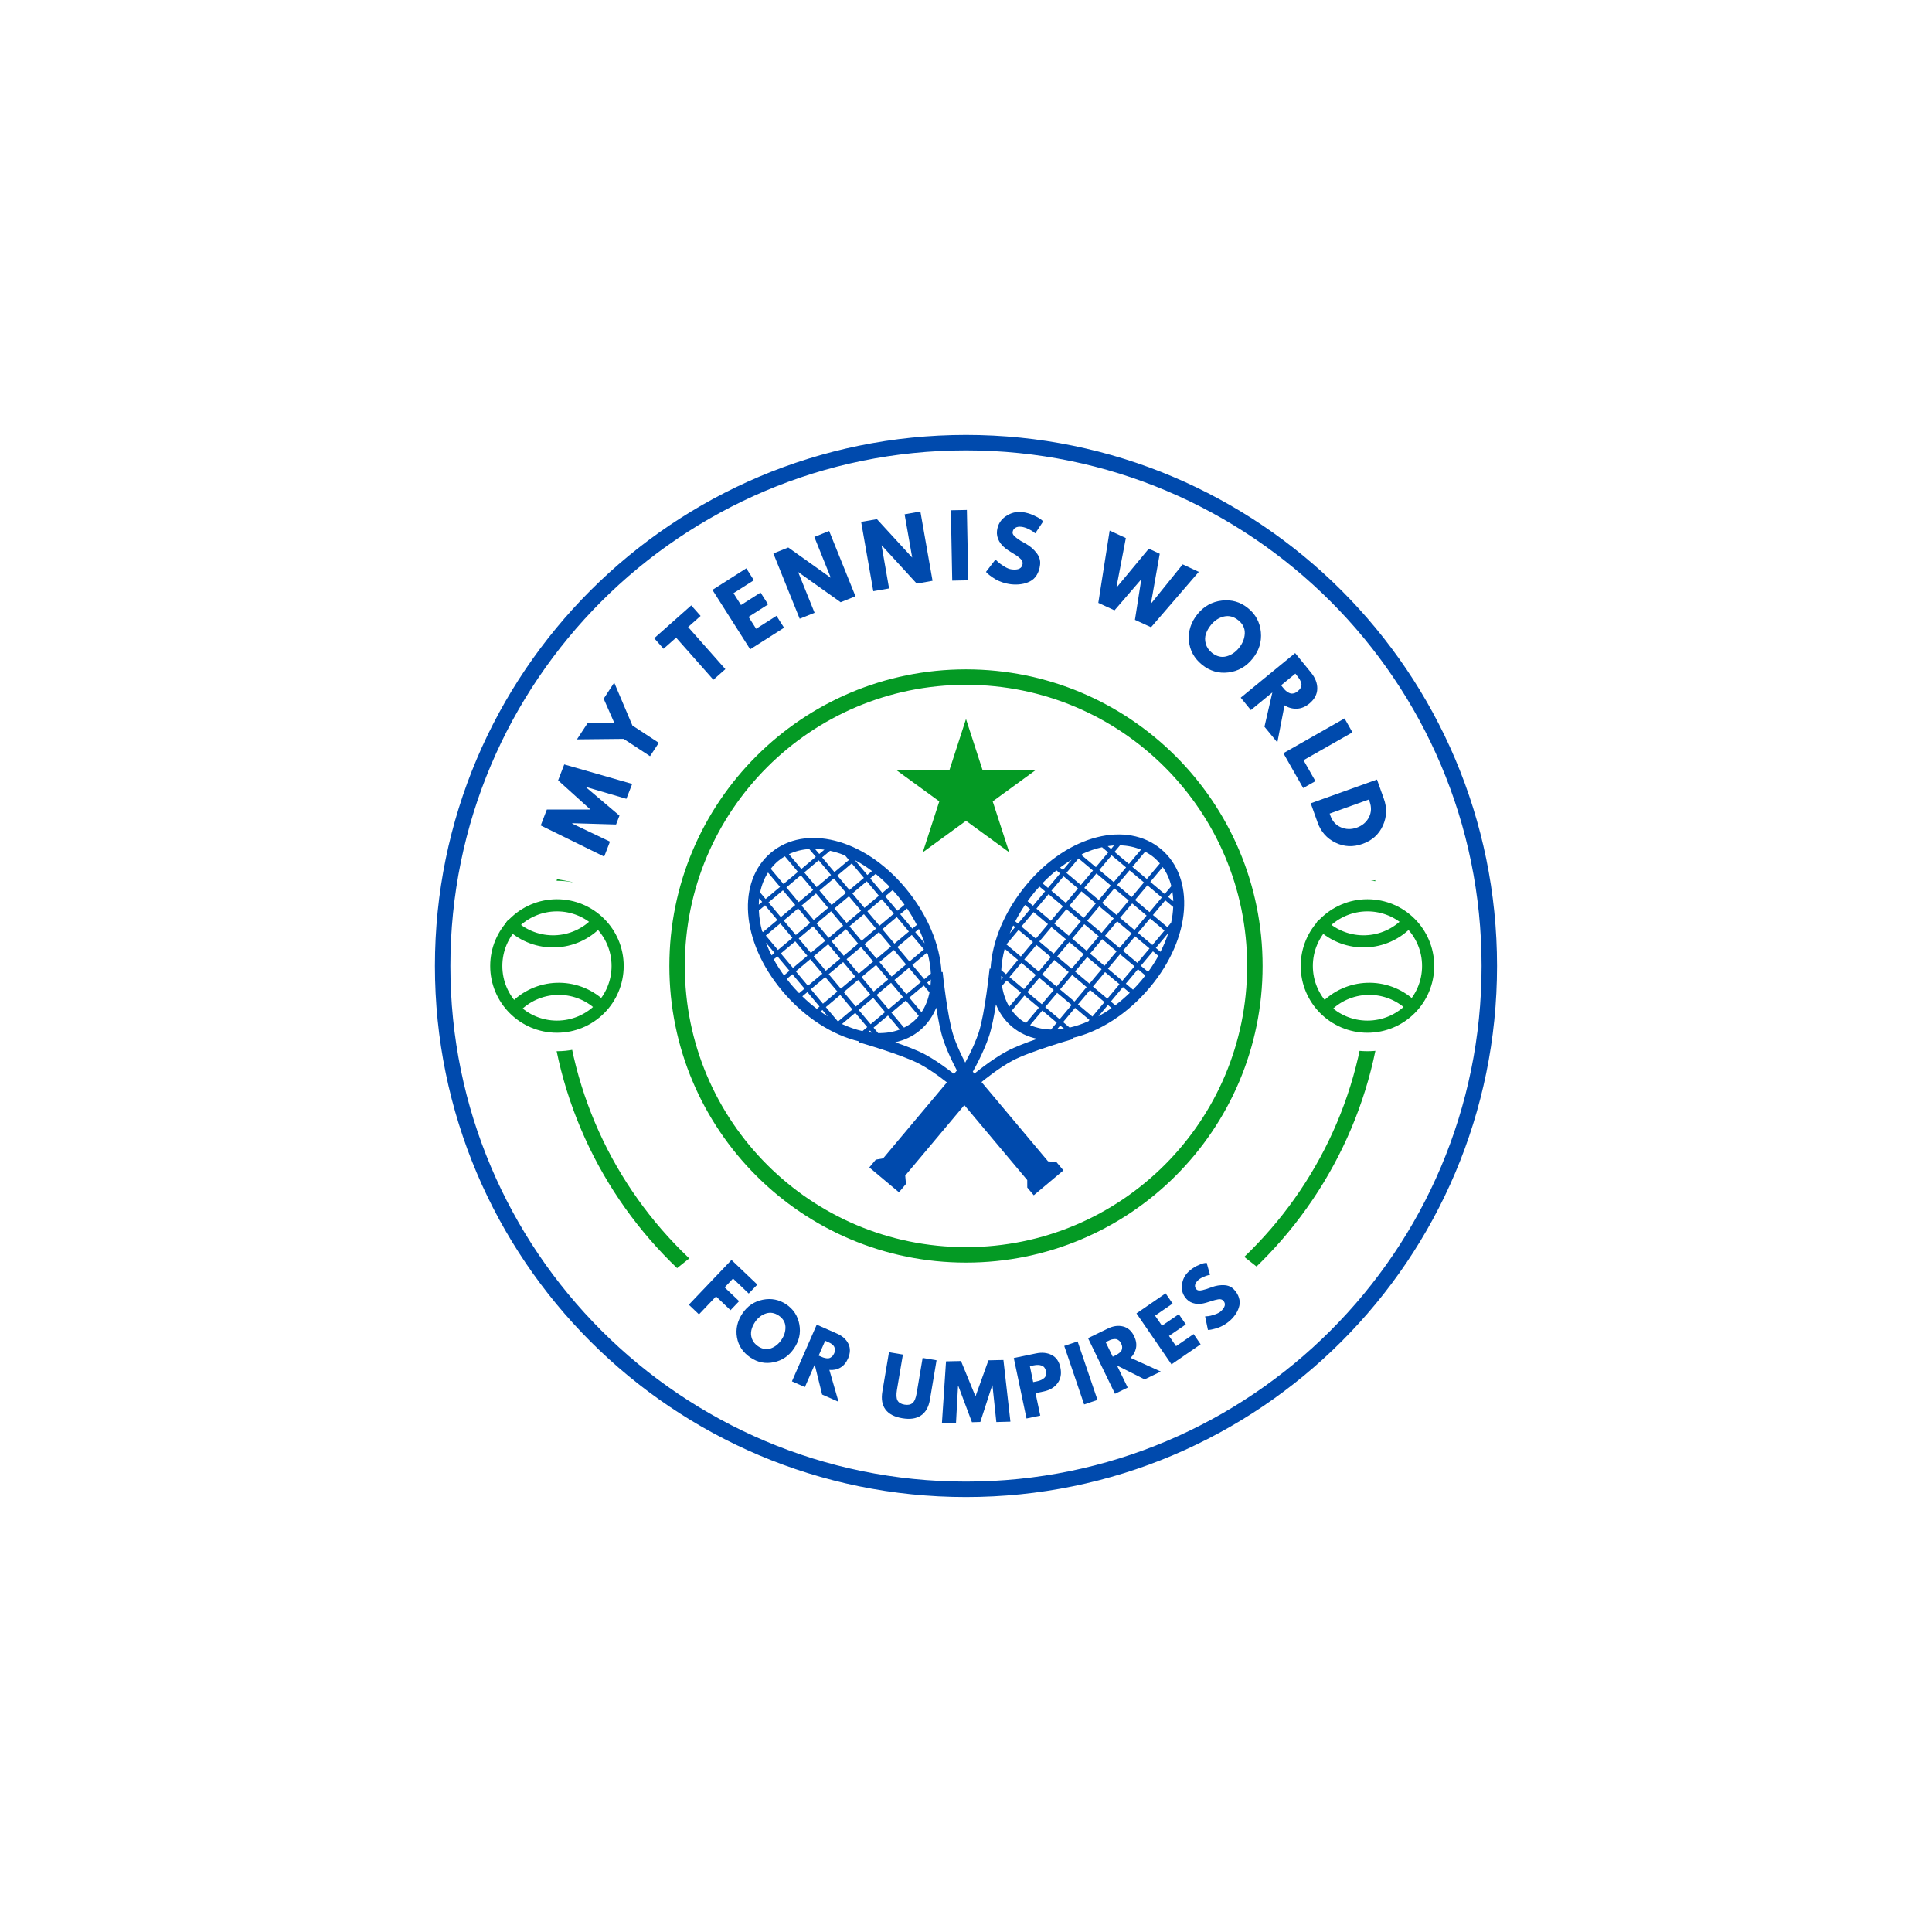 <svg xmlns="http://www.w3.org/2000/svg" xmlns:xlink="http://www.w3.org/1999/xlink" width="500" zoomAndPan="magnify" viewBox="0 0 375 375" height="500" preserveAspectRatio="xMidYMid meet" version="1.0"><defs><g/><clipPath id="c403e896cf"><path d="M 84.418 84.418 L 290.582 84.418 L 290.582 290.582 L 84.418 290.582 Z M 84.418 84.418 " clip-rule="nonzero"/></clipPath><clipPath id="1699f2731f"><path d="M 187.5 84.418 C 130.57 84.418 84.418 130.57 84.418 187.5 C 84.418 244.43 130.57 290.582 187.5 290.582 C 244.43 290.582 290.582 244.43 290.582 187.5 C 290.582 130.57 244.43 84.418 187.5 84.418 Z M 187.5 84.418 " clip-rule="nonzero"/></clipPath><clipPath id="206a5f6f35"><path d="M 84.418 84.418 L 290.574 84.418 L 290.574 290.574 L 84.418 290.574 Z M 84.418 84.418 " clip-rule="nonzero"/></clipPath><clipPath id="043963ba4b"><path d="M 187.496 84.418 C 130.57 84.418 84.418 130.57 84.418 187.496 C 84.418 244.426 130.57 290.574 187.496 290.574 C 244.426 290.574 290.574 244.426 290.574 187.496 C 290.574 130.57 244.426 84.418 187.496 84.418 Z M 187.496 84.418 " clip-rule="nonzero"/></clipPath><clipPath id="ce6114c837"><path d="M 106.355 106.355 L 268.355 106.355 L 268.355 268.355 L 106.355 268.355 Z M 106.355 106.355 " clip-rule="nonzero"/></clipPath><clipPath id="38d053eeb3"><path d="M 187.496 106.355 C 142.684 106.355 106.355 142.684 106.355 187.496 C 106.355 232.309 142.684 268.637 187.496 268.637 C 232.309 268.637 268.637 232.309 268.637 187.496 C 268.637 142.684 232.309 106.355 187.496 106.355 Z M 187.496 106.355 " clip-rule="nonzero"/></clipPath><clipPath id="e24f5cd7c6"><path d="M 129.922 129.922 L 245.07 129.922 L 245.07 245.07 L 129.922 245.07 Z M 129.922 129.922 " clip-rule="nonzero"/></clipPath><clipPath id="79bed6d71c"><path d="M 187.496 129.922 C 155.699 129.922 129.922 155.699 129.922 187.496 C 129.922 219.297 155.699 245.07 187.496 245.07 C 219.297 245.07 245.07 219.297 245.07 187.496 C 245.07 155.699 219.297 129.922 187.496 129.922 Z M 187.496 129.922 " clip-rule="nonzero"/></clipPath><clipPath id="9ad8095081"><path d="M 91.562 170.957 L 124.648 170.957 L 124.648 204.043 L 91.562 204.043 Z M 91.562 170.957 " clip-rule="nonzero"/></clipPath><clipPath id="7dd8970da9"><path d="M 108.105 170.957 C 98.969 170.957 91.562 178.363 91.562 187.5 C 91.562 196.637 98.969 204.043 108.105 204.043 C 117.242 204.043 124.648 196.637 124.648 187.5 C 124.648 178.363 117.242 170.957 108.105 170.957 Z M 108.105 170.957 " clip-rule="nonzero"/></clipPath><clipPath id="37362b2de0"><path d="M 248.883 170.957 L 281.969 170.957 L 281.969 204.043 L 248.883 204.043 Z M 248.883 170.957 " clip-rule="nonzero"/></clipPath><clipPath id="0cb08a6bad"><path d="M 265.426 170.957 C 256.289 170.957 248.883 178.363 248.883 187.5 C 248.883 196.637 256.289 204.043 265.426 204.043 C 274.562 204.043 281.969 196.637 281.969 187.5 C 281.969 178.363 274.562 170.957 265.426 170.957 Z M 265.426 170.957 " clip-rule="nonzero"/></clipPath><clipPath id="abffa5d2c7"><path d="M 95.148 174.203 L 121.398 174.203 L 121.398 200.453 L 95.148 200.453 Z M 95.148 174.203 " clip-rule="nonzero"/></clipPath><clipPath id="1b36cde65a"><path d="M 252.469 174.203 L 278.719 174.203 L 278.719 200.453 L 252.469 200.453 Z M 252.469 174.203 " clip-rule="nonzero"/></clipPath><clipPath id="0dc3573f48"><path d="M 173.93 139.555 L 201.113 139.555 L 201.113 165.43 L 173.93 165.43 Z M 173.93 139.555 " clip-rule="nonzero"/></clipPath><clipPath id="364454a43e"><path d="M 187.5 139.555 L 190.703 149.438 L 201.07 149.438 L 192.684 155.547 L 195.887 165.43 L 187.5 159.32 L 179.113 165.43 L 182.316 155.547 L 173.93 149.438 L 184.297 149.438 Z M 187.5 139.555 " clip-rule="nonzero"/></clipPath></defs><rect x="-37.5" width="450" fill="#ffffff" y="-37.5" height="450" fill-opacity="1"/><rect x="-37.5" width="450" fill="#ffffff" y="-37.5" height="450" fill-opacity="1"/><g clip-path="url(#c403e896cf)"><g clip-path="url(#1699f2731f)"><path fill="#ffffff" d="M 84.418 84.418 L 290.582 84.418 L 290.582 290.582 L 84.418 290.582 Z M 84.418 84.418 " fill-opacity="1" fill-rule="nonzero"/></g></g><g clip-path="url(#206a5f6f35)"><g clip-path="url(#043963ba4b)"><path stroke-linecap="butt" transform="matrix(0.75, 0, 0, 0.75, 84.419, 84.419)" fill="none" stroke-linejoin="miter" d="M 137.436 -0.001 C 61.535 -0.001 -0.001 61.535 -0.001 137.436 C -0.001 213.342 61.535 274.874 137.436 274.874 C 213.342 274.874 274.874 213.342 274.874 137.436 C 274.874 61.535 213.342 -0.001 137.436 -0.001 Z M 137.436 -0.001 " stroke="#004aad" stroke-width="8" stroke-opacity="1" stroke-miterlimit="4"/></g></g><g clip-path="url(#ce6114c837)"><g clip-path="url(#38d053eeb3)"><path stroke-linecap="butt" transform="matrix(0.75, 0, 0, 0.75, 106.357, 106.357)" fill="none" stroke-linejoin="miter" d="M 108.185 -0.002 C 48.435 -0.002 -0.002 48.435 -0.002 108.185 C -0.002 167.935 48.435 216.373 108.185 216.373 C 167.935 216.373 216.373 167.935 216.373 108.185 C 216.373 48.435 167.935 -0.002 108.185 -0.002 Z M 108.185 -0.002 " stroke="#049a24" stroke-width="8" stroke-opacity="1" stroke-miterlimit="4"/></g></g><g clip-path="url(#e24f5cd7c6)"><g clip-path="url(#79bed6d71c)"><path stroke-linecap="butt" transform="matrix(0.75, 0, 0, 0.75, 129.923, 129.923)" fill="none" stroke-linejoin="miter" d="M 76.764 -0.002 C 34.368 -0.002 -0.002 34.368 -0.002 76.764 C -0.002 119.165 34.368 153.529 76.764 153.529 C 119.165 153.529 153.529 119.165 153.529 76.764 C 153.529 34.368 119.165 -0.002 76.764 -0.002 Z M 76.764 -0.002 " stroke="#049a24" stroke-width="8" stroke-opacity="1" stroke-miterlimit="4"/></g></g><path fill="#004aad" d="M 223.18 191.664 C 231.344 181.938 231.949 170.344 225.367 164.82 C 218.785 159.297 207.473 161.906 199.309 171.633 C 194.957 176.82 192.559 182.766 192.266 188.027 L 192.078 188.004 C 192.07 188.09 191.176 196.727 189.977 200.379 C 189.039 203.23 187.324 206.344 186.613 207.582 L 186.191 207.23 L 171.418 224.836 L 169.992 225.09 L 168.73 226.594 L 174.488 231.422 L 175.848 229.801 L 175.703 228.176 L 190.352 210.719 L 190.008 210.434 C 191.105 209.516 193.879 207.289 196.52 205.871 C 199.906 204.055 208.258 201.672 208.344 201.652 L 208.281 201.441 C 213.402 200.234 218.836 196.844 223.18 191.664 Z M 200.938 173 C 201.207 172.68 201.484 172.387 201.758 172.086 L 202.855 173.004 L 200.504 175.809 L 199.453 174.926 C 199.918 174.273 200.41 173.633 200.938 173 Z M 201.168 176.367 L 203.52 173.562 L 206.324 175.914 L 203.973 178.719 Z M 203.41 179.383 L 201.059 182.188 L 198.254 179.84 L 200.609 177.035 Z M 204.078 172.898 L 206.434 170.094 L 209.234 172.445 L 206.883 175.25 Z M 206.992 169.426 L 209.344 166.621 L 212.148 168.973 L 209.793 171.777 Z M 209.902 165.957 L 210.07 165.758 C 211.359 165.156 212.641 164.73 213.902 164.449 L 215.098 165.457 L 212.707 168.309 Z M 205.766 169.535 L 203.414 172.336 L 202.34 171.438 C 203.219 170.516 204.133 169.691 205.059 168.941 Z M 205.762 168.395 C 206.5 167.832 207.246 167.328 207.996 166.879 L 206.324 168.867 Z M 199.941 176.473 L 197.59 179.277 L 197.062 178.836 C 197.613 177.762 198.246 176.699 198.957 175.648 Z M 197.031 179.945 L 195.988 181.188 C 196.195 180.672 196.418 180.152 196.66 179.637 Z M 197.695 180.504 L 200.5 182.855 L 198.145 185.66 L 195.344 183.309 Z M 216.176 178.27 L 213.824 181.074 L 211.02 178.719 L 213.371 175.918 Z M 213.93 175.25 L 216.285 172.445 L 219.09 174.801 L 216.738 177.605 Z M 213.266 181.738 L 210.914 184.543 L 208.109 182.188 L 210.461 179.387 Z M 210.355 185.211 L 208 188.016 L 205.195 185.66 L 207.547 182.855 Z M 207.441 188.68 L 205.09 191.484 L 202.281 189.133 L 204.637 186.328 Z M 204.531 192.152 L 202.211 194.914 L 199.406 192.559 L 201.727 189.797 Z M 219.648 174.133 L 216.844 171.777 L 219.238 168.926 L 222.043 171.281 Z M 215.617 171.887 L 213.266 174.691 L 210.461 172.34 L 212.812 169.535 Z M 213.375 168.867 L 215.766 166.016 L 218.57 168.367 L 216.176 171.219 Z M 212.703 175.355 L 210.352 178.16 L 207.551 175.809 L 209.902 173.004 Z M 209.793 178.824 L 207.441 181.629 L 204.641 179.277 L 206.992 176.477 Z M 206.883 182.297 L 204.527 185.102 L 201.727 182.75 L 204.078 179.945 Z M 203.969 185.766 L 201.613 188.57 L 198.812 186.223 L 201.168 183.418 Z M 201.059 189.238 L 198.738 192 L 195.938 189.648 L 198.254 186.887 Z M 216.328 165.348 L 217.391 164.082 C 218.836 164.117 220.207 164.395 221.461 164.922 L 219.129 167.699 Z M 198.18 192.668 L 195.895 195.391 C 195.188 194.207 194.723 192.852 194.492 191.367 L 195.375 190.316 Z M 198.844 193.227 L 201.652 195.582 L 199.145 198.57 C 198.676 198.309 198.223 198.016 197.809 197.664 C 197.27 197.215 196.816 196.691 196.406 196.137 Z M 205.754 192.047 L 208.105 189.238 L 210.91 191.594 L 208.559 194.398 Z M 208 195.062 L 205.68 197.828 L 202.875 195.473 L 205.195 192.711 Z M 208.664 188.574 L 211.02 185.77 L 213.824 188.121 L 211.469 190.926 Z M 211.578 185.102 L 213.93 182.301 L 216.734 184.652 L 214.383 187.457 Z M 214.488 181.633 L 216.844 178.828 L 219.648 181.184 L 217.293 183.988 Z M 217.402 178.164 L 219.754 175.359 L 222.559 177.711 L 220.207 180.516 Z M 220.312 174.691 L 222.707 171.84 L 225.512 174.195 L 223.121 177.047 Z M 205.121 198.492 L 204 199.828 C 202.543 199.793 201.176 199.516 199.941 198.973 L 202.316 196.141 Z M 223.266 171.172 L 225.684 168.297 C 226.457 169.387 227.012 170.637 227.352 172 L 226.07 173.527 Z M 227.316 179.09 L 226.59 179.957 L 223.785 177.605 L 226.18 174.754 L 227.719 176.047 C 227.676 177.031 227.543 178.047 227.316 179.09 Z M 225.25 184.746 L 224.344 183.988 L 226.695 181.184 L 226.734 181.215 C 226.352 182.383 225.855 183.562 225.25 184.746 Z M 221.551 190.297 C 221.02 190.926 220.473 191.52 219.914 192.094 L 218.52 190.926 L 220.875 188.125 L 222.309 189.328 C 222.059 189.652 221.816 189.977 221.551 190.297 Z M 223.117 184.094 L 220.766 186.898 L 217.961 184.547 L 220.312 181.742 Z M 220.875 181.074 L 223.227 178.27 L 226.027 180.621 L 223.676 183.426 Z M 220.207 187.562 L 217.852 190.367 L 215.051 188.016 L 217.402 185.211 Z M 217.293 191.035 L 214.941 193.84 L 212.137 191.488 L 214.492 188.684 Z M 214.383 194.504 L 212.027 197.309 L 209.227 194.957 L 211.578 192.152 Z M 215.609 194.398 L 217.961 191.594 L 219.289 192.707 C 218.375 193.59 217.438 194.398 216.477 195.125 Z M 215.758 195.66 C 214.918 196.258 214.066 196.785 213.207 197.258 L 215.051 195.066 Z M 221.434 187.457 L 223.785 184.652 L 224.832 185.535 C 224.254 186.578 223.598 187.617 222.848 188.645 Z M 208.668 195.621 L 211.469 197.973 L 211.258 198.227 C 210.035 198.766 208.812 199.18 207.617 199.449 L 206.348 198.387 Z M 227.738 174.922 L 226.738 174.086 L 227.566 173.098 C 227.66 173.691 227.719 174.297 227.738 174.922 Z M 225.133 167.594 L 222.602 170.613 L 219.797 168.262 L 222.27 165.312 C 222.875 165.637 223.461 166 223.996 166.449 C 224.414 166.801 224.785 167.191 225.133 167.594 Z M 216.238 164.098 L 215.66 164.789 L 215.004 164.238 C 215.418 164.176 215.832 164.125 216.238 164.098 Z M 195.008 184.16 L 197.59 186.324 L 195.27 189.09 L 194.344 188.312 C 194.406 186.977 194.637 185.582 195.008 184.16 Z M 194.34 189.445 L 194.707 189.758 L 194.355 190.176 C 194.34 189.938 194.344 189.688 194.34 189.445 Z M 195.516 203.996 C 192.398 205.668 189.234 208.285 188.352 209.043 L 188.273 208.977 C 188.859 207.973 190.891 204.406 191.996 201.043 C 192.508 199.492 192.953 197.184 193.312 194.949 C 194.004 196.645 195.043 198.125 196.438 199.293 C 197.848 200.477 199.504 201.242 201.316 201.633 C 199.172 202.375 196.961 203.219 195.516 203.996 Z M 205.164 199.797 L 205.789 199.055 L 206.504 199.652 C 206.051 199.723 205.605 199.77 205.164 199.797 Z M 205.164 199.797 " fill-opacity="1" fill-rule="nonzero"/><path fill="#004aad" d="M 175.707 172.316 C 167.547 162.586 156.234 159.977 149.652 165.5 C 143.07 171.023 143.676 182.617 151.84 192.348 C 156.188 197.531 161.629 200.926 166.758 202.129 L 166.703 202.309 C 166.789 202.332 175.137 204.715 178.523 206.527 C 181.172 207.945 183.941 210.172 185.035 211.09 L 184.613 211.445 L 199.387 229.051 L 199.391 230.5 L 200.652 232 L 206.41 227.172 L 205.047 225.551 L 203.422 225.41 L 188.773 207.953 L 188.434 208.242 C 187.719 207.004 186.008 203.887 185.07 201.035 C 183.871 197.387 182.973 188.75 182.969 188.66 L 182.75 188.684 C 182.453 183.43 180.055 177.492 175.707 172.316 Z M 153.469 190.98 C 153.199 190.66 152.957 190.332 152.707 190.012 L 153.801 189.09 L 156.156 191.895 L 155.105 192.777 C 154.543 192.203 153.996 191.609 153.469 190.98 Z M 156.82 191.336 L 154.469 188.531 L 157.27 186.18 L 159.625 188.984 Z M 160.184 189.652 L 162.535 192.457 L 159.734 194.809 L 157.383 192.004 Z M 153.91 187.867 L 151.559 185.062 L 154.359 182.711 L 156.711 185.516 Z M 150.996 184.395 L 148.645 181.594 L 151.449 179.242 L 153.801 182.043 Z M 148.086 180.926 L 147.918 180.727 C 147.551 179.355 147.355 178.016 147.297 176.727 L 148.496 175.723 L 150.887 178.574 Z M 150.891 185.621 L 153.242 188.426 L 152.172 189.324 C 151.418 188.301 150.762 187.258 150.184 186.215 Z M 149.766 185.43 C 149.344 184.605 148.977 183.781 148.66 182.965 L 150.332 184.953 Z M 156.715 192.562 L 159.066 195.367 L 158.543 195.809 C 157.578 195.078 156.641 194.273 155.73 193.387 Z M 159.629 196.031 L 160.668 197.273 C 160.195 196.98 159.727 196.672 159.258 196.344 Z M 160.293 195.473 L 163.098 193.121 L 165.449 195.926 L 162.648 198.277 Z M 161.305 176.887 L 163.656 179.688 L 160.848 182.043 L 158.496 179.238 Z M 157.938 178.574 L 155.586 175.77 L 158.391 173.414 L 160.742 176.219 Z M 164.215 180.355 L 166.566 183.16 L 163.762 185.512 L 161.41 182.711 Z M 167.125 183.824 L 169.48 186.629 L 166.672 188.984 L 164.32 186.18 Z M 170.039 187.297 L 172.391 190.102 L 169.586 192.457 L 167.234 189.652 Z M 172.949 190.766 L 175.27 193.531 L 172.465 195.883 L 170.145 193.121 Z M 157.832 172.746 L 155.023 175.102 L 152.633 172.25 L 155.438 169.895 Z M 154.918 176.328 L 157.27 179.133 L 154.469 181.484 L 152.117 178.68 Z M 151.555 178.012 L 149.164 175.16 L 151.965 172.809 L 154.359 175.66 Z M 157.832 179.801 L 160.184 182.602 L 157.379 184.953 L 155.027 182.152 Z M 160.742 183.27 L 163.094 186.074 L 160.293 188.422 L 157.938 185.621 Z M 163.652 186.738 L 166.008 189.543 L 163.203 191.895 L 160.852 189.09 Z M 166.566 190.211 L 168.918 193.016 L 166.117 195.367 L 163.762 192.562 Z M 169.477 193.68 L 171.797 196.445 L 168.992 198.797 L 166.676 196.031 Z M 148.605 174.496 L 147.539 173.227 C 147.824 171.809 148.336 170.508 149.074 169.363 L 151.406 172.145 Z M 172.355 197.109 L 174.641 199.832 C 173.355 200.324 171.938 200.547 170.434 200.516 L 169.555 199.461 Z M 173.023 196.551 L 175.828 194.195 L 178.336 197.188 C 177.996 197.602 177.629 197.996 177.211 198.344 C 176.676 198.797 176.082 199.148 175.465 199.457 Z M 173.059 189.543 L 170.703 186.738 L 173.508 184.387 L 175.863 187.191 Z M 176.422 187.855 L 178.738 190.617 L 175.934 192.973 L 173.617 190.207 Z M 170.145 186.07 L 167.793 183.266 L 170.598 180.914 L 172.949 183.719 Z M 167.23 182.602 L 164.879 179.797 L 167.684 177.445 L 170.035 180.246 Z M 164.32 179.133 L 161.969 176.328 L 164.773 173.973 L 167.125 176.777 Z M 161.41 175.66 L 159.055 172.855 L 161.859 170.504 L 164.215 173.309 Z M 158.496 172.191 L 156.105 169.34 L 158.91 166.984 L 161.301 169.836 Z M 179.301 191.285 L 180.418 192.621 C 180.133 194.047 179.621 195.348 178.871 196.469 L 176.496 193.641 Z M 155.543 168.672 L 153.129 165.793 C 154.34 165.219 155.664 164.887 157.07 164.793 L 158.348 166.316 Z M 164.043 166.059 L 164.77 166.926 L 161.969 169.277 L 159.574 166.426 L 161.117 165.133 C 162.082 165.348 163.059 165.656 164.043 166.059 Z M 169.254 169.074 L 168.352 169.836 L 165.996 167.031 L 166.035 167 C 167.117 167.582 168.195 168.273 169.254 169.074 Z M 174.078 173.684 C 174.609 174.312 175.098 174.957 175.566 175.609 L 174.172 176.773 L 171.82 173.973 L 173.258 172.766 C 173.531 173.07 173.809 173.363 174.078 173.684 Z M 168.242 171.062 L 170.594 173.867 L 167.793 176.219 L 165.441 173.414 Z M 164.879 172.746 L 162.527 169.945 L 165.328 167.594 L 167.684 170.395 Z M 171.152 174.531 L 173.504 177.336 L 170.703 179.688 L 168.352 176.883 Z M 174.066 178.004 L 176.418 180.809 L 173.617 183.16 L 171.262 180.355 Z M 176.977 181.473 L 179.332 184.277 L 176.527 186.629 L 174.176 183.824 Z M 177.086 180.246 L 174.734 177.441 L 176.059 176.328 C 176.77 177.379 177.402 178.445 177.953 179.52 Z M 178.355 180.316 C 178.797 181.25 179.168 182.18 179.484 183.105 L 177.645 180.914 Z M 171.262 173.305 L 168.91 170.504 L 169.961 169.621 C 170.887 170.375 171.797 171.199 172.676 172.117 Z M 177.086 187.293 L 179.891 184.941 L 180.102 185.195 C 180.418 186.496 180.617 187.77 180.676 188.992 L 179.406 190.059 Z M 160.016 164.922 L 159.016 165.758 L 158.188 164.77 C 158.785 164.781 159.395 164.828 160.016 164.922 Z M 152.344 166.211 L 154.879 169.23 L 152.074 171.582 L 149.602 168.637 C 150.023 168.094 150.484 167.582 151.02 167.133 C 151.438 166.781 151.887 166.484 152.344 166.211 Z M 147.355 174.363 L 147.938 175.055 L 147.281 175.605 C 147.293 175.188 147.312 174.77 147.355 174.363 Z M 163.426 198.758 L 166.008 196.59 L 168.328 199.355 L 167.402 200.133 C 166.098 199.84 164.762 199.371 163.426 198.758 Z M 168.516 200.332 L 168.887 200.023 L 169.238 200.441 C 169 200.418 168.758 200.371 168.516 200.332 Z M 183.051 201.699 C 184.156 205.062 186.184 208.629 186.773 209.633 L 186.695 209.699 C 185.809 208.945 182.648 206.324 179.531 204.652 C 178.09 203.879 175.895 203.043 173.758 202.301 C 175.547 201.91 177.188 201.145 178.578 199.977 C 179.988 198.793 181.031 197.297 181.73 195.578 C 182.086 197.82 182.535 200.141 183.051 201.699 Z M 180.59 191.469 L 179.965 190.727 L 180.68 190.125 C 180.668 190.582 180.641 191.031 180.59 191.469 Z M 180.59 191.469 " fill-opacity="1" fill-rule="nonzero"/><g clip-path="url(#9ad8095081)"><g clip-path="url(#7dd8970da9)"><path fill="#ffffff" d="M 91.562 170.957 L 124.648 170.957 L 124.648 204.043 L 91.562 204.043 Z M 91.562 170.957 " fill-opacity="1" fill-rule="nonzero"/></g></g><g clip-path="url(#37362b2de0)"><g clip-path="url(#0cb08a6bad)"><path fill="#ffffff" d="M 248.883 170.957 L 281.969 170.957 L 281.969 204.043 L 248.883 204.043 Z M 248.883 170.957 " fill-opacity="1" fill-rule="nonzero"/></g></g><g clip-path="url(#abffa5d2c7)"><path fill="#049a24" d="M 97.504 187.496 C 97.504 193.352 102.25 198.098 108.102 198.098 C 113.957 198.098 118.703 193.352 118.703 187.496 C 118.703 181.645 113.957 176.898 108.102 176.898 C 102.25 176.898 97.504 181.645 97.504 187.496 Z M 108.102 200.453 C 100.949 200.453 95.148 194.652 95.148 187.496 C 95.148 180.344 100.949 174.543 108.102 174.543 C 115.258 174.543 121.059 180.344 121.059 187.496 C 121.059 194.652 115.258 200.453 108.102 200.453 Z M 108.102 200.453 " fill-opacity="1" fill-rule="evenodd"/></g><path fill="#049a24" d="M 99.039 196.535 C 98.562 196.094 98.535 195.348 98.98 194.871 C 103.859 189.641 112.059 189.352 117.289 194.23 C 117.766 194.676 117.793 195.422 117.348 195.898 C 116.906 196.371 116.16 196.398 115.684 195.953 C 111.402 191.961 104.695 192.195 100.703 196.477 C 100.258 196.953 99.516 196.98 99.039 196.535 Z M 99.039 196.535 " fill-opacity="1" fill-rule="evenodd"/><path fill="#049a24" d="M 98.457 178.754 C 98.898 178.277 99.645 178.25 100.121 178.695 C 104.402 182.688 111.109 182.453 115.102 178.172 C 115.547 177.695 116.289 177.668 116.766 178.113 C 117.242 178.559 117.27 179.301 116.824 179.777 C 111.945 185.012 103.746 185.297 98.516 180.418 C 98.039 179.973 98.012 179.227 98.457 178.754 Z M 98.457 178.754 " fill-opacity="1" fill-rule="evenodd"/><g clip-path="url(#1b36cde65a)"><path fill="#049a24" d="M 254.824 187.496 C 254.824 193.352 259.566 198.098 265.422 198.098 C 271.277 198.098 276.023 193.352 276.023 187.496 C 276.023 181.645 271.277 176.898 265.422 176.898 C 259.566 176.898 254.824 181.645 254.824 187.496 Z M 265.422 200.453 C 258.266 200.453 252.469 194.652 252.469 187.496 C 252.469 180.344 258.266 174.543 265.422 174.543 C 272.578 174.543 278.379 180.344 278.379 187.496 C 278.379 194.652 272.578 200.453 265.422 200.453 Z M 265.422 200.453 " fill-opacity="1" fill-rule="evenodd"/></g><path fill="#049a24" d="M 256.359 196.535 C 255.883 196.094 255.855 195.348 256.301 194.871 C 261.18 189.641 269.379 189.352 274.609 194.23 C 275.086 194.676 275.113 195.422 274.668 195.898 C 274.223 196.371 273.48 196.398 273.004 195.953 C 268.723 191.961 262.016 192.195 258.023 196.477 C 257.578 196.953 256.832 196.98 256.359 196.535 Z M 256.359 196.535 " fill-opacity="1" fill-rule="evenodd"/><path fill="#049a24" d="M 255.777 178.754 C 256.219 178.277 256.965 178.25 257.441 178.695 C 261.723 182.688 268.43 182.453 272.422 178.172 C 272.863 177.695 273.609 177.668 274.086 178.113 C 274.562 178.559 274.586 179.301 274.145 179.777 C 269.266 185.012 261.066 185.297 255.832 180.418 C 255.359 179.973 255.332 179.227 255.777 178.754 Z M 255.777 178.754 " fill-opacity="1" fill-rule="evenodd"/><g clip-path="url(#0dc3573f48)"><g clip-path="url(#364454a43e)"><path fill="#049a24" d="M 173.93 139.555 L 201.113 139.555 L 201.113 165.43 L 173.93 165.43 Z M 173.93 139.555 " fill-opacity="1" fill-rule="nonzero"/></g></g><path fill="#ffffff" d="M 252.855 252.906 C 251.887 254.133 250.887 255.328 249.852 256.5 C 248.82 257.668 247.754 258.809 246.656 259.918 C 245.559 261.023 244.43 262.102 243.27 263.148 C 242.109 264.195 240.922 265.207 239.707 266.188 C 238.492 267.164 237.25 268.109 235.98 269.02 C 234.711 269.926 233.418 270.801 232.102 271.637 C 230.781 272.473 229.441 273.273 228.078 274.031 C 226.715 274.793 225.332 275.516 223.93 276.199 C 222.527 276.883 221.105 277.523 219.664 278.129 C 218.227 278.73 216.77 279.293 215.297 279.816 C 213.828 280.336 212.344 280.816 210.844 281.254 C 209.348 281.691 207.836 282.086 206.316 282.441 C 204.797 282.793 203.266 283.102 201.727 283.371 C 200.191 283.637 198.645 283.859 197.094 284.039 C 195.543 284.219 193.992 284.355 192.434 284.449 C 190.875 284.543 189.312 284.59 187.754 284.594 C 186.191 284.602 184.633 284.562 183.074 284.477 C 181.516 284.395 179.961 284.27 178.41 284.098 C 176.855 283.926 175.312 283.715 173.773 283.457 C 172.23 283.199 170.699 282.898 169.18 282.555 C 167.656 282.211 166.145 281.824 164.645 281.398 C 163.141 280.969 161.652 280.5 160.18 279.984 C 158.703 279.473 157.246 278.922 155.801 278.328 C 154.359 277.73 152.934 277.098 151.527 276.422 C 150.117 275.75 148.73 275.035 147.363 274.281 C 145.996 273.531 144.648 272.738 143.328 271.91 C 142.004 271.082 140.707 270.219 139.43 269.316 C 138.156 268.418 136.906 267.48 135.688 266.508 C 134.465 265.535 133.27 264.531 132.105 263.492 C 130.941 262.453 129.805 261.383 128.699 260.281 C 127.594 259.18 126.523 258.047 125.48 256.883 C 124.441 255.723 123.434 254.531 122.457 253.309 L 140.637 238.789 C 141.336 239.668 142.062 240.523 142.812 241.363 C 143.562 242.199 144.336 243.016 145.133 243.812 C 145.93 244.605 146.746 245.375 147.586 246.125 C 148.426 246.871 149.285 247.598 150.168 248.297 C 151.047 248.996 151.945 249.672 152.863 250.32 C 153.781 250.969 154.719 251.594 155.672 252.191 C 156.625 252.785 157.594 253.355 158.578 253.898 C 159.566 254.441 160.566 254.953 161.578 255.441 C 162.594 255.926 163.621 256.383 164.66 256.812 C 165.699 257.238 166.75 257.641 167.812 258.008 C 168.875 258.375 169.949 258.715 171.031 259.023 C 172.113 259.332 173.199 259.613 174.297 259.859 C 175.395 260.105 176.5 260.324 177.605 260.508 C 178.715 260.695 179.832 260.848 180.949 260.969 C 182.066 261.094 183.188 261.184 184.309 261.246 C 185.434 261.305 186.559 261.332 187.68 261.328 C 188.805 261.324 189.93 261.289 191.051 261.223 C 192.176 261.156 193.297 261.059 194.414 260.93 C 195.531 260.801 196.641 260.637 197.75 260.445 C 198.859 260.254 199.961 260.031 201.055 259.777 C 202.152 259.523 203.238 259.238 204.316 258.922 C 205.398 258.605 206.469 258.262 207.527 257.887 C 208.586 257.508 209.637 257.105 210.672 256.668 C 211.711 256.234 212.734 255.77 213.746 255.277 C 214.758 254.785 215.754 254.266 216.738 253.719 C 217.719 253.172 218.684 252.594 219.633 251.992 C 220.582 251.391 221.516 250.762 222.43 250.105 C 223.344 249.449 224.238 248.77 225.113 248.066 C 225.992 247.359 226.848 246.629 227.68 245.875 C 228.516 245.121 229.328 244.348 230.121 243.547 C 230.91 242.746 231.68 241.926 232.426 241.086 C 233.168 240.242 233.891 239.379 234.586 238.496 Z M 252.855 252.906 " fill-opacity="1" fill-rule="nonzero"/><g fill="#004aad" fill-opacity="1"><g transform="translate(133.059, 252.636)"><g><path d="M 13.938 -3.297 L 12.266 -1.562 L 9.219 -4.469 L 7.594 -2.75 L 10.406 -0.078 L 8.734 1.672 L 5.922 -1 L 2.609 2.484 L 0.641 0.609 L 8.922 -8.078 Z M 13.938 -3.297 "/></g></g></g><g fill="#004aad" fill-opacity="1"><g transform="translate(140.484, 259.733)"><g><path d="M 3.625 -4.797 C 4.594 -6.234 5.906 -7.117 7.562 -7.453 C 9.227 -7.785 10.754 -7.484 12.141 -6.547 C 13.523 -5.609 14.367 -4.312 14.672 -2.656 C 14.973 -1.008 14.633 0.531 13.656 1.969 C 12.676 3.426 11.367 4.328 9.734 4.672 C 8.109 5.023 6.586 4.723 5.172 3.766 C 3.711 2.773 2.844 1.473 2.562 -0.141 C 2.281 -1.766 2.633 -3.316 3.625 -4.797 Z M 6.078 -3.141 C 5.723 -2.617 5.484 -2.086 5.359 -1.547 C 5.234 -1.004 5.27 -0.445 5.469 0.125 C 5.676 0.695 6.07 1.18 6.656 1.578 C 7.488 2.141 8.316 2.273 9.141 1.984 C 9.961 1.691 10.648 1.133 11.203 0.312 C 11.754 -0.5 12.008 -1.344 11.969 -2.219 C 11.926 -3.094 11.492 -3.812 10.672 -4.375 C 9.848 -4.926 9.016 -5.062 8.172 -4.781 C 7.328 -4.5 6.629 -3.953 6.078 -3.141 Z M 6.078 -3.141 "/></g></g></g><g fill="#004aad" fill-opacity="1"><g transform="translate(152.917, 267.776)"><g><path d="M 5.609 -10.656 L 9.547 -8.922 C 10.598 -8.461 11.332 -7.805 11.75 -6.953 C 12.164 -6.098 12.145 -5.145 11.688 -4.094 C 11.332 -3.281 10.832 -2.688 10.188 -2.312 C 9.551 -1.945 8.844 -1.801 8.062 -1.875 L 9.844 4.312 L 6.656 2.906 L 5.219 -2.906 L 3.312 1.453 L 0.797 0.344 Z M 5.984 -4.656 L 6.266 -4.531 C 6.504 -4.426 6.703 -4.344 6.859 -4.281 C 7.023 -4.227 7.223 -4.18 7.453 -4.141 C 7.68 -4.109 7.879 -4.113 8.047 -4.156 C 8.211 -4.207 8.379 -4.305 8.547 -4.453 C 8.723 -4.598 8.867 -4.801 8.984 -5.062 C 9.109 -5.332 9.16 -5.582 9.141 -5.812 C 9.129 -6.039 9.082 -6.227 9 -6.375 C 8.926 -6.531 8.797 -6.68 8.609 -6.828 C 8.43 -6.973 8.266 -7.078 8.109 -7.141 C 7.961 -7.211 7.77 -7.301 7.531 -7.406 L 7.25 -7.531 Z M 5.984 -4.656 "/></g></g></g><g fill="#004aad" fill-opacity="1"><g transform="translate(164.261, 272.401)"><g/></g></g><g fill="#004aad" fill-opacity="1"><g transform="translate(169.831, 274.171)"><g><path d="M 11.953 -10.141 L 10.672 -2.516 C 10.422 -1.055 9.836 -0.023 8.922 0.578 C 8.016 1.191 6.805 1.367 5.297 1.109 C 3.785 0.859 2.703 0.297 2.047 -0.578 C 1.391 -1.453 1.188 -2.617 1.438 -4.078 L 2.719 -11.703 L 5.422 -11.25 L 4.266 -4.406 C 4.109 -3.457 4.145 -2.77 4.375 -2.344 C 4.602 -1.914 5.055 -1.645 5.734 -1.531 C 6.41 -1.414 6.93 -1.52 7.297 -1.844 C 7.672 -2.164 7.938 -2.801 8.094 -3.75 L 9.25 -10.594 Z M 11.953 -10.141 "/></g></g></g><g fill="#004aad" fill-opacity="1"><g transform="translate(182.591, 276.271)"><g><path d="M 10.797 -0.25 L 10.047 -7.359 L 9.984 -7.344 L 7.688 -0.266 L 6.062 -0.219 L 3.438 -7.203 L 3.359 -7.188 L 2.969 -0.078 L 0.234 0 L 1.031 -12.031 L 3.938 -12.094 L 6.75 -5.234 L 9.266 -12.234 L 12.172 -12.297 L 13.531 -0.328 Z M 10.797 -0.25 "/></g></g></g><g fill="#004aad" fill-opacity="1"><g transform="translate(198.385, 275.517)"><g><path d="M -1.609 -11.922 L 2.672 -12.812 C 3.859 -13.062 4.891 -12.957 5.766 -12.5 C 6.641 -12.051 7.195 -11.238 7.438 -10.062 C 7.688 -8.883 7.504 -7.879 6.891 -7.047 C 6.285 -6.223 5.395 -5.688 4.219 -5.438 L 2.609 -5.109 L 3.531 -0.75 L 0.859 -0.188 Z M 2.156 -7.25 L 2.906 -7.406 C 3.508 -7.531 3.977 -7.75 4.312 -8.062 C 4.645 -8.383 4.754 -8.82 4.641 -9.375 C 4.516 -9.938 4.238 -10.297 3.812 -10.453 C 3.383 -10.609 2.867 -10.625 2.266 -10.5 L 1.516 -10.344 Z M 2.156 -7.25 "/></g></g></g><g fill="#004aad" fill-opacity="1"><g transform="translate(209.6, 272.883)"><g><path d="M -0.438 -12.516 L 3.422 -1.156 L 0.828 -0.281 L -3.031 -11.641 Z M -0.438 -12.516 "/></g></g></g><g fill="#004aad" fill-opacity="1"><g transform="translate(215.639, 270.908)"><g><path d="M -4.453 -11.172 L -0.578 -13.047 C 0.453 -13.547 1.43 -13.676 2.359 -13.438 C 3.285 -13.207 4 -12.578 4.5 -11.547 C 4.883 -10.742 5.004 -9.977 4.859 -9.25 C 4.711 -8.531 4.363 -7.895 3.812 -7.344 L 9.672 -4.688 L 6.531 -3.172 L 1.172 -5.859 L 3.25 -1.578 L 0.781 -0.375 Z M 0.344 -7.578 L 0.625 -7.703 C 0.852 -7.816 1.039 -7.914 1.188 -8 C 1.344 -8.094 1.508 -8.211 1.688 -8.359 C 1.863 -8.504 1.988 -8.656 2.062 -8.812 C 2.133 -8.977 2.172 -9.172 2.172 -9.391 C 2.172 -9.617 2.109 -9.863 1.984 -10.125 C 1.859 -10.383 1.707 -10.582 1.531 -10.719 C 1.352 -10.863 1.18 -10.953 1.016 -10.984 C 0.848 -11.016 0.648 -11.008 0.422 -10.969 C 0.191 -10.938 0 -10.883 -0.156 -10.812 C -0.32 -10.738 -0.52 -10.645 -0.75 -10.531 L -1.031 -10.406 Z M 0.344 -7.578 "/></g></g></g><g fill="#004aad" fill-opacity="1"><g transform="translate(226.666, 265.321)"><g><path d="M -0.422 -14.281 L 0.938 -12.297 L -2.469 -9.953 L -1.125 -8 L 2.141 -10.234 L 3.5 -8.25 L 0.234 -6.016 L 1.609 -4.031 L 5.016 -6.375 L 6.375 -4.391 L 0.719 -0.5 L -6.078 -10.391 Z M -0.422 -14.281 "/></g></g></g><g fill="#004aad" fill-opacity="1"><g transform="translate(235.162, 259.359)"><g><path d="M -4.453 -12.547 C -3.984 -12.984 -3.457 -13.348 -2.875 -13.641 C -2.301 -13.93 -1.832 -14.109 -1.469 -14.172 L -0.953 -14.25 L -0.297 -11.906 C -0.391 -11.895 -0.523 -11.867 -0.703 -11.828 C -0.879 -11.785 -1.176 -11.676 -1.594 -11.5 C -2.02 -11.32 -2.363 -11.109 -2.625 -10.859 C -2.957 -10.547 -3.148 -10.234 -3.203 -9.922 C -3.254 -9.617 -3.164 -9.344 -2.938 -9.094 C -2.82 -8.977 -2.672 -8.906 -2.484 -8.875 C -2.305 -8.852 -2.055 -8.879 -1.734 -8.953 C -1.422 -9.023 -1.156 -9.098 -0.938 -9.172 C -0.719 -9.254 -0.379 -9.375 0.078 -9.531 C 0.859 -9.82 1.645 -9.945 2.438 -9.906 C 3.227 -9.875 3.867 -9.594 4.359 -9.062 C 4.828 -8.562 5.145 -8.035 5.312 -7.484 C 5.488 -6.93 5.516 -6.406 5.391 -5.906 C 5.273 -5.406 5.078 -4.926 4.797 -4.469 C 4.516 -4.008 4.148 -3.566 3.703 -3.141 C 3.316 -2.785 2.898 -2.473 2.453 -2.203 C 2.004 -1.941 1.602 -1.754 1.25 -1.641 C 0.906 -1.523 0.578 -1.43 0.266 -1.359 C -0.035 -1.285 -0.266 -1.242 -0.422 -1.234 L -0.703 -1.219 L -1.25 -3.844 C -1.094 -3.852 -0.891 -3.867 -0.641 -3.891 C -0.398 -3.91 -0.004 -4.008 0.547 -4.188 C 1.098 -4.363 1.52 -4.582 1.812 -4.844 C 2.656 -5.633 2.812 -6.316 2.281 -6.891 C 2.164 -7.016 2.031 -7.098 1.875 -7.141 C 1.727 -7.191 1.531 -7.195 1.281 -7.156 C 1.031 -7.113 0.816 -7.066 0.641 -7.016 C 0.461 -6.973 0.188 -6.891 -0.188 -6.766 C -0.57 -6.641 -0.859 -6.551 -1.047 -6.5 C -1.816 -6.27 -2.535 -6.211 -3.203 -6.328 C -3.867 -6.453 -4.41 -6.738 -4.828 -7.188 C -5.566 -7.977 -5.875 -8.895 -5.75 -9.938 C -5.633 -10.977 -5.203 -11.848 -4.453 -12.547 Z M -4.453 -12.547 "/></g></g></g><path fill="#ffffff" d="M 98.801 168.926 C 99.273 166.355 99.859 163.812 100.555 161.293 C 101.25 158.773 102.051 156.289 102.965 153.84 C 103.875 151.391 104.891 148.988 106.012 146.629 C 107.129 144.266 108.352 141.961 109.672 139.703 C 110.992 137.449 112.406 135.258 113.918 133.125 C 115.43 130.996 117.031 128.934 118.719 126.941 C 120.41 124.949 122.184 123.031 124.039 121.195 C 125.895 119.355 127.828 117.602 129.84 115.934 C 131.848 114.262 133.926 112.684 136.07 111.191 C 138.219 109.703 140.426 108.309 142.691 107.012 C 144.961 105.715 147.281 104.516 149.652 103.418 C 152.023 102.324 154.438 101.332 156.895 100.445 C 159.352 99.559 161.844 98.781 164.371 98.109 C 166.895 97.441 169.445 96.883 172.02 96.434 C 174.594 95.984 177.18 95.648 179.785 95.426 C 182.387 95.203 184.996 95.094 187.609 95.094 C 190.219 95.098 192.828 95.215 195.43 95.445 C 198.031 95.676 200.621 96.016 203.195 96.473 C 205.766 96.926 208.316 97.492 210.84 98.168 C 213.363 98.844 215.852 99.629 218.309 100.52 C 220.762 101.414 223.176 102.41 225.543 103.512 C 227.914 104.613 230.23 105.816 232.492 107.121 C 234.758 108.426 236.961 109.824 239.105 111.316 C 241.246 112.812 243.32 114.398 245.324 116.074 C 247.332 117.75 249.258 119.508 251.113 121.352 C 252.965 123.191 254.73 125.113 256.418 127.109 C 258.102 129.105 259.699 131.172 261.203 133.305 C 262.711 135.441 264.121 137.637 265.434 139.895 C 266.75 142.152 267.965 144.465 269.078 146.828 C 270.191 149.191 271.203 151.598 272.109 154.047 C 273.012 156.5 273.809 158.984 274.5 161.504 C 275.188 164.023 275.766 166.57 276.234 169.141 L 250.176 173.883 C 249.844 172.066 249.438 170.27 248.949 168.488 C 248.461 166.711 247.898 164.953 247.262 163.223 C 246.621 161.492 245.906 159.793 245.121 158.121 C 244.336 156.453 243.477 154.82 242.547 153.227 C 241.617 151.633 240.621 150.078 239.559 148.57 C 238.496 147.062 237.367 145.605 236.18 144.195 C 234.988 142.785 233.738 141.43 232.43 140.125 C 231.121 138.824 229.758 137.582 228.344 136.398 C 226.926 135.215 225.461 134.098 223.949 133.043 C 222.434 131.984 220.879 130.996 219.281 130.078 C 217.68 129.156 216.043 128.305 214.371 127.527 C 212.699 126.75 210.992 126.043 209.258 125.414 C 207.523 124.785 205.766 124.23 203.984 123.754 C 202.203 123.273 200.402 122.875 198.586 122.555 C 196.766 122.234 194.938 121.992 193.102 121.828 C 191.262 121.668 189.422 121.586 187.574 121.582 C 185.73 121.578 183.887 121.656 182.051 121.816 C 180.211 121.973 178.383 122.211 176.562 122.527 C 174.746 122.844 172.945 123.238 171.16 123.711 C 169.379 124.184 167.617 124.734 165.883 125.359 C 164.145 125.988 162.441 126.688 160.766 127.461 C 159.09 128.238 157.453 129.082 155.852 130 C 154.25 130.914 152.691 131.898 151.172 132.953 C 149.656 134.004 148.191 135.121 146.77 136.301 C 145.352 137.48 143.988 138.719 142.676 140.016 C 141.363 141.316 140.109 142.668 138.918 144.074 C 137.723 145.484 136.594 146.938 135.527 148.445 C 134.457 149.949 133.457 151.5 132.527 153.09 C 131.594 154.684 130.73 156.312 129.941 157.98 C 129.148 159.648 128.434 161.348 127.789 163.078 C 127.145 164.805 126.578 166.559 126.086 168.34 C 125.598 170.117 125.184 171.914 124.848 173.73 Z M 98.801 168.926 " fill-opacity="1" fill-rule="nonzero"/><g fill="#004aad" fill-opacity="1"><g transform="translate(117.174, 166.517)"><g><path d="M 4.406 -11.469 L -3.375 -13.75 L -3.406 -13.688 L 3.062 -8.203 L 2.406 -6.484 L -6.078 -6.734 L -6.109 -6.656 L 1.219 -3.156 L 0.094 -0.25 L -12.219 -6.297 L -11.031 -9.391 L -2.578 -9.391 L -8.844 -15.047 L -7.656 -18.141 L 5.531 -14.359 Z M 4.406 -11.469 "/></g></g></g><g fill="#004aad" fill-opacity="1"><g transform="translate(123.687, 150.572)"><g><path d="M -11.703 -7.062 L -9.641 -10.203 L -4.422 -10.188 L -6.516 -14.953 L -4.469 -18.078 L -0.938 -9.75 L 4.188 -6.391 L 2.484 -3.797 L -2.641 -7.156 Z M -11.703 -7.062 "/></g></g></g><g fill="#004aad" fill-opacity="1"><g transform="translate(131.709, 139.057)"><g/></g></g><g fill="#004aad" fill-opacity="1"><g transform="translate(135.936, 134.174)"><g><path d="M -7.141 -8.25 L -8.953 -10.297 L -1.766 -16.672 L 0.047 -14.625 L -2.375 -12.469 L 4.859 -4.297 L 2.531 -2.234 L -4.703 -10.406 Z M -7.141 -8.25 "/></g></g></g><g fill="#004aad" fill-opacity="1"><g transform="translate(144.764, 126.56)"><g><path d="M 0.094 -16.25 L 1.562 -13.938 L -2.391 -11.422 L -0.938 -9.125 L 2.859 -11.547 L 4.328 -9.25 L 0.531 -6.828 L 2 -4.516 L 5.953 -7.031 L 7.422 -4.719 L 0.844 -0.531 L -6.484 -12.062 Z M 0.094 -16.25 "/></g></g></g><g fill="#004aad" fill-opacity="1"><g transform="translate(154.297, 120.468)"><g><path d="M 0.641 -9.391 L 3.812 -1.531 L 0.922 -0.375 L -4.188 -13.047 L -1.297 -14.203 L 6.906 -8.359 L 6.938 -8.375 L 3.766 -16.25 L 6.641 -17.406 L 11.75 -4.734 L 8.875 -3.578 L 0.672 -9.406 Z M 0.641 -9.391 "/></g></g></g><g fill="#004aad" fill-opacity="1"><g transform="translate(168.522, 114.919)"><g><path d="M 2.594 -9.047 L 4.047 -0.703 L 0.984 -0.172 L -1.375 -13.625 L 1.688 -14.156 L 8.5 -6.734 L 8.531 -6.734 L 7.062 -15.094 L 10.125 -15.641 L 12.484 -2.188 L 9.422 -1.641 L 2.625 -9.062 Z M 2.594 -9.047 "/></g></g></g><g fill="#004aad" fill-opacity="1"><g transform="translate(183.827, 112.715)"><g><path d="M 3.844 -13.734 L 4.109 -0.078 L 1 -0.016 L 0.734 -13.672 Z M 3.844 -13.734 "/></g></g></g><g fill="#004aad" fill-opacity="1"><g transform="translate(190.816, 112.504)"><g><path d="M 7.609 -13.109 C 8.348 -13.016 9.055 -12.816 9.734 -12.516 C 10.41 -12.211 10.91 -11.938 11.234 -11.688 L 11.672 -11.312 L 10.125 -8.984 C 10.039 -9.055 9.914 -9.156 9.75 -9.281 C 9.594 -9.414 9.281 -9.598 8.812 -9.828 C 8.344 -10.055 7.898 -10.195 7.484 -10.25 C 6.973 -10.312 6.566 -10.25 6.266 -10.062 C 5.961 -9.875 5.785 -9.598 5.734 -9.234 C 5.711 -9.047 5.758 -8.863 5.875 -8.688 C 6 -8.508 6.203 -8.312 6.484 -8.094 C 6.773 -7.875 7.035 -7.691 7.266 -7.547 C 7.504 -7.41 7.863 -7.207 8.344 -6.938 C 9.164 -6.469 9.848 -5.875 10.391 -5.156 C 10.941 -4.445 11.164 -3.688 11.062 -2.875 C 10.977 -2.102 10.758 -1.438 10.406 -0.875 C 10.062 -0.32 9.625 0.082 9.094 0.344 C 8.57 0.613 8.004 0.789 7.391 0.875 C 6.773 0.969 6.129 0.977 5.453 0.906 C 4.848 0.832 4.27 0.703 3.719 0.516 C 3.164 0.328 2.707 0.117 2.344 -0.109 C 1.977 -0.336 1.656 -0.555 1.375 -0.766 C 1.094 -0.973 0.883 -1.148 0.75 -1.297 L 0.562 -1.5 L 2.406 -3.906 C 2.531 -3.781 2.695 -3.617 2.906 -3.422 C 3.113 -3.223 3.492 -2.945 4.047 -2.594 C 4.598 -2.238 5.102 -2.035 5.562 -1.984 C 6.863 -1.828 7.566 -2.191 7.672 -3.078 C 7.691 -3.266 7.664 -3.441 7.594 -3.609 C 7.52 -3.785 7.367 -3.969 7.141 -4.156 C 6.922 -4.352 6.727 -4.508 6.562 -4.625 C 6.395 -4.738 6.117 -4.91 5.734 -5.141 C 5.348 -5.379 5.062 -5.562 4.875 -5.688 C 4.102 -6.188 3.523 -6.766 3.141 -7.422 C 2.766 -8.086 2.617 -8.773 2.703 -9.484 C 2.848 -10.691 3.414 -11.629 4.406 -12.297 C 5.395 -12.973 6.461 -13.242 7.609 -13.109 Z M 7.609 -13.109 "/></g></g></g><g fill="#004aad" fill-opacity="1"><g transform="translate(203.685, 114.381)"><g/></g></g><g fill="#004aad" fill-opacity="1"><g transform="translate(209.886, 115.482)"><g><path d="M 10.406 4.828 L 11.641 -3.047 L 6.438 2.984 L 3.297 1.531 L 5.5 -12.5 L 8.641 -11.047 L 6.828 -1.562 L 6.906 -1.531 L 13.094 -8.984 L 15.219 -8 L 13.531 1.547 L 13.609 1.578 L 19.672 -5.938 L 22.797 -4.484 L 13.531 6.266 Z M 10.406 4.828 "/></g></g></g><g fill="#004aad" fill-opacity="1"><g transform="translate(227.844, 124.271)"><g><path d="M 4.594 -5.078 C 5.844 -6.609 7.422 -7.484 9.328 -7.703 C 11.234 -7.922 12.922 -7.43 14.391 -6.234 C 15.879 -5.035 16.711 -3.484 16.891 -1.578 C 17.066 0.316 16.531 2.035 15.281 3.578 C 14.031 5.129 12.461 6.02 10.578 6.25 C 8.703 6.477 7.004 5.984 5.484 4.766 C 3.93 3.504 3.078 1.938 2.922 0.062 C 2.773 -1.801 3.332 -3.516 4.594 -5.078 Z M 7.203 -2.969 C 6.754 -2.414 6.426 -1.836 6.219 -1.234 C 6.02 -0.629 6.008 0 6.188 0.656 C 6.363 1.32 6.758 1.91 7.375 2.422 C 8.281 3.141 9.207 3.379 10.156 3.141 C 11.113 2.898 11.945 2.344 12.656 1.469 C 13.352 0.602 13.723 -0.328 13.766 -1.328 C 13.805 -2.328 13.383 -3.18 12.5 -3.891 C 11.625 -4.598 10.695 -4.836 9.719 -4.609 C 8.738 -4.379 7.898 -3.832 7.203 -2.969 Z M 7.203 -2.969 "/></g></g></g><g fill="#004aad" fill-opacity="1"><g transform="translate(240.182, 134.652)"><g><path d="M 11.203 -7.891 L 14.281 -4.109 C 15.113 -3.098 15.52 -2.051 15.5 -0.969 C 15.477 0.113 14.969 1.07 13.969 1.906 C 13.195 2.539 12.391 2.875 11.547 2.906 C 10.703 2.945 9.898 2.727 9.141 2.25 L 7.75 9.453 L 5.25 6.406 L 6.781 -0.25 L 2.609 3.172 L 0.641 0.766 Z M 8.484 -1.641 L 8.703 -1.359 C 8.879 -1.141 9.035 -0.953 9.172 -0.797 C 9.305 -0.648 9.477 -0.504 9.688 -0.359 C 9.906 -0.211 10.109 -0.113 10.297 -0.062 C 10.492 -0.008 10.719 -0.016 10.969 -0.078 C 11.219 -0.148 11.469 -0.289 11.719 -0.5 C 11.977 -0.707 12.164 -0.926 12.281 -1.156 C 12.395 -1.383 12.445 -1.598 12.438 -1.797 C 12.426 -2.004 12.363 -2.223 12.25 -2.453 C 12.145 -2.691 12.031 -2.891 11.906 -3.047 C 11.789 -3.211 11.645 -3.406 11.469 -3.625 L 11.25 -3.906 Z M 8.484 -1.641 "/></g></g></g><g fill="#004aad" fill-opacity="1"><g transform="translate(248.603, 145.321)"><g><path d="M 13.906 -3.172 L 4.406 2.234 L 6.719 6.297 L 4.344 7.641 L 0.5 0.875 L 12.375 -5.875 Z M 13.906 -3.172 "/></g></g></g><g fill="#004aad" fill-opacity="1"><g transform="translate(254.069, 154.981)"><g><path d="M 13.203 -3.672 L 14.531 0.047 C 15.176 1.836 15.113 3.582 14.344 5.281 C 13.57 6.977 12.266 8.156 10.422 8.812 C 8.578 9.477 6.816 9.398 5.141 8.578 C 3.473 7.766 2.316 6.457 1.672 4.656 L 0.344 0.938 Z M 4.016 2.938 L 4.172 3.375 C 4.555 4.438 5.227 5.176 6.188 5.594 C 7.156 6.02 8.18 6.047 9.266 5.672 C 10.367 5.273 11.16 4.602 11.641 3.656 C 12.117 2.719 12.164 1.711 11.781 0.641 L 11.625 0.203 Z M 4.016 2.938 "/></g></g></g></svg>